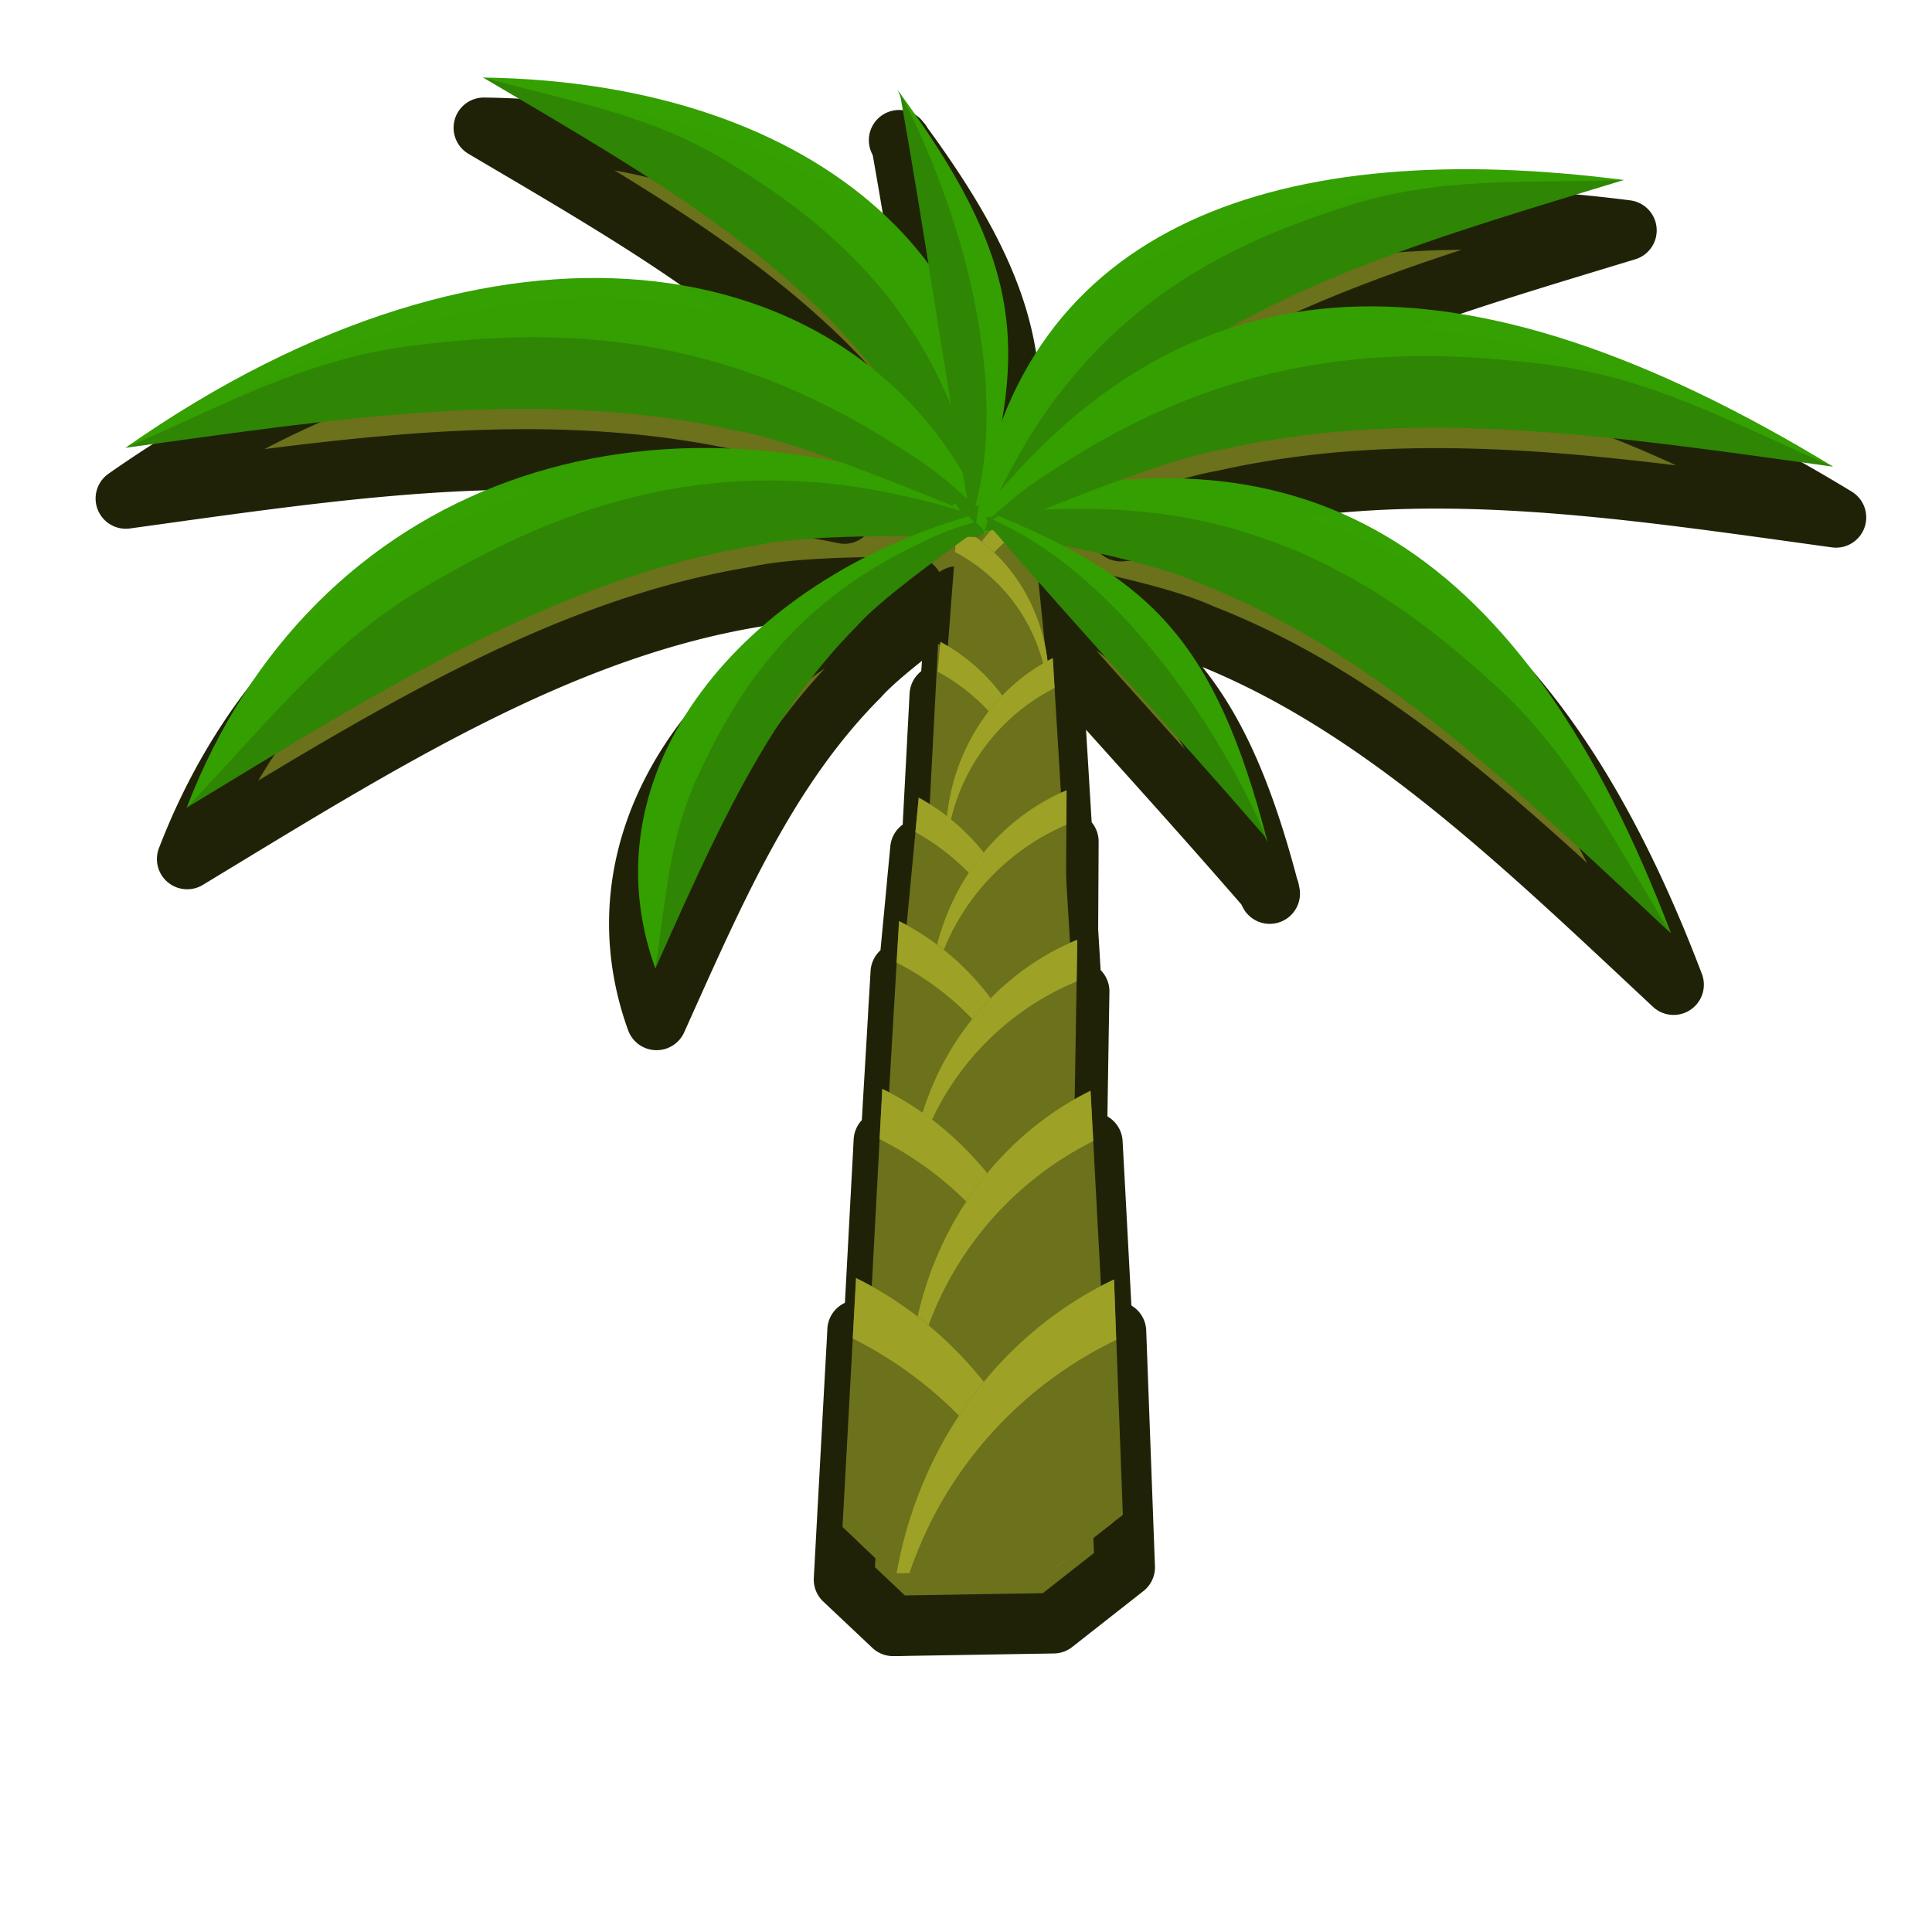 <?xml version="1.0" encoding="UTF-8" standalone="no"?>
<!-- Created with Inkscape (http://www.inkscape.org/) -->

<svg
   width="64"
   height="64"
   viewBox="0 0 16.933 16.933"
   version="1.1"
   id="svg930"
   inkscape:version="1.1.1 (3bf5ae0d25, 2021-09-20)"
   sodipodi:docname="banana_1.svg"
   xmlns:inkscape="http://www.inkscape.org/namespaces/inkscape"
   xmlns:sodipodi="http://sodipodi.sourceforge.net/DTD/sodipodi-0.dtd"
   xmlns="http://www.w3.org/2000/svg"
   xmlns:svg="http://www.w3.org/2000/svg">
  <sodipodi:namedview
     id="namedview932"
     pagecolor="#505050"
     bordercolor="#eeeeee"
     borderopacity="1"
     inkscape:pageshadow="0"
     inkscape:pageopacity="0"
     inkscape:pagecheckerboard="0"
     inkscape:document-units="px"
     showgrid="false"
     units="px"
     showguides="true"
     inkscape:guide-bbox="true"
     inkscape:zoom="4.192802"
     inkscape:cx="4.1738198"
     inkscape:cy="18.245555"
     inkscape:window-width="1920"
     inkscape:window-height="1017"
     inkscape:window-x="-8"
     inkscape:window-y="-8"
     inkscape:window-maximized="1"
     inkscape:current-layer="layer1">
    <sodipodi:guide
       position="5.585,1.22"
       orientation="0,-1"
       id="guide1233" />
    <sodipodi:guide
       position="8.046,15.608"
       orientation="0,-1"
       id="guide1235" />
    <sodipodi:guide
       position="1.357,12.705"
       orientation="1,0"
       id="guide1237" />
    <sodipodi:guide
       position="15.713,5.922"
       orientation="1,0"
       id="guide1239" />
  </sodipodi:namedview>
  <defs
     id="defs927" />
  <g
     inkscape:label="Layer 1"
     inkscape:groupmode="layer"
     id="layer1">
    <g
       id="g229099"
       transform="translate(-0.944,-279.098)">
      <path
         id="path229013"
         style="fill:#6c711b;fill-opacity:1;stroke:#202208;stroke-width:2;stroke-linecap:round;stroke-linejoin:round;stroke-miterlimit:4;stroke-dasharray:none;stroke-opacity:1;paint-order:fill markers stroke;stop-color:#000000"
         d="m 19.564,1057.426 c 5.008,2.957 9.766,5.645 12.967,9.691 -5.444,-4.399 -14.78,-4.451 -24.807,2.57 h 0.002 c 7.123,-0.984 13.772,-2.035 20.256,-0.562 0.859,0.141 2.171,0.57 3.508,1.06 -9.486,-1.993 -18.172,2.163 -21.738,11.426 H 9.754 c 6.376,-3.865 12.285,-7.609 18.818,-8.678 1.168,-0.272 3.306,-0.324 5.188,-0.316 -6.41,2.597 -10.646,8.314 -8.484,14.316 h 0.002 c 1.918,-4.262 3.636,-8.286 6.686,-11.348 0.629,-0.713 2.145,-1.851 3.256,-2.658 l -0.016,0.217 -0.236,3.115 a 6.147,6.604 1.027 0 0 -0.248,-0.141 l -0.01,0.105 a 6.604,6.147 89.062 0 0 -0.066,-0.035 l -0.279,5.307 a 7.068,7.593 1.489 0 0 -0.023,-0.014 7.068,7.593 1.489 0 0 -0.338,-0.199 l -0.109,1.139 a 7.641,7.593 1.489 0 1 0.002,0 l -0.293,3.082 a 9.156,8.523 89.418 0 0 -0.25,-0.133 l -0.082,1.375 a 9.156,9.214 89.418 0 1 0.002,0 l -0.254,4.303 a 11.068,10.303 89.125 0 0 -0.223,-0.117 11.068,10.303 89.125 0 0 -0.002,0 l -0.35,6.541 a 13.294,12.374 89.174 0 0 -0.047,-0.027 13.294,12.374 89.174 0 0 -0.473,-0.248 v 0 l -0.021,0.402 -0.088,1.596 -0.34,6.246 1.625,1.533 h 0.166 0.002 l 0.428,-0.01 4.709,-0.078 2.355,-1.85 -0.215,-5.795 -0.074,-2.002 a 12.374,13.294 1.808 0 0 -0.434,0.219 l -0.256,-4.805 -0.09,-1.662 a 10.303,11.068 0.881 0 0 -0.477,0.252 10.303,11.068 0.881 0 0 -0.045,0.025 l 0.062,-3.902 0.023,-1.377 a 8.523,9.156 4.878 0 0 -0.244,0.107 l -0.129,-2.141 0.01,-1.777 0.006,-1.143 a 7.068,7.593 4.272 0 0 -0.188,0.084 l -0.211,-3.47 -0.061,-0.992 a 6.147,6.604 0.476 0 0 -0.174,0.094 5.41,5.812 0.402 0 0 -0.012,-0.086 5.41,5.812 0.402 0 0 -0.045,-0.293 5.41,5.812 0.402 0 0 -0.002,-0.01 5.41,5.812 0.402 0 0 -0.025,-0.125 l -0.217,-2.109 c 2.532,2.873 4.57,5.058 7.496,8.428 0.033,0.066 0.066,0.133 0.098,0.199 -0.011,-0.042 -0.022,-0.083 -0.033,-0.125 0.004,0 0.008,0.01 0.012,0.014 -0.006,-0.014 -0.013,-0.029 -0.02,-0.043 -1.467,-5.585 -3.248,-7.865 -6.779,-9.69 1.691,0.351 3.564,0.797 4.555,1.258 5.797,2.24 10.507,6.819 15.621,11.598 h 0.002 c -4.139,-10.902 -10.007,-15.714 -18.279,-14.998 1.296,-0.472 2.559,-0.881 3.393,-1.018 6.483,-1.472 13.133,-0.421 20.256,0.562 -8.027,-4.88 -14.605,-6.387 -20.084,-4.547 3.858,-2.19 8.403,-3.5 13.154,-4.947 -9.842,-1.265 -17.817,0.7 -20.598,7.975 0.636,-3.622 -0.109,-6.391 -3.367,-10.83 -0.007,-0.013 -0.013,-0.026 -0.02,-0.039 9.38e-4,0.01 10e-4,0.01 0.002,0.016 -0.025,-0.034 -0.049,-0.069 -0.074,-0.103 0.031,0.066 0.061,0.133 0.092,0.199 0.371,2.1 0.66,3.869 0.93,5.557 -2.775,-3.717 -7.95,-6.074 -14.756,-6.168 z m 16.818,15.004 a 5.265,4.901 88.088 0 0 -0.064,0.08 5.265,4.901 88.088 0 0 -0.08,0.096 5.265,4.901 88.088 0 0 -0.15,0.195 5.41,5.812 0.402 0 0 -0.207,-0.154 c 0.034,7e-4 0.076,0 0.109,0 l 0.104,-0.102 0.062,0.019 c -5.05e-4,-0.01 -0.001,-0.014 -0.002,-0.021 0.002,0.01 0.005,0.013 0.008,0.02 z"
         transform="scale(0.265)" />
      <path
         id="path229015"
         style="fill:#6c711b;fill-opacity:1;stroke:none;stroke-width:2;stroke-linecap:round;stroke-linejoin:round;stroke-miterlimit:4;stroke-dasharray:none;stroke-opacity:1;paint-order:fill markers stroke;stop-color:#000000"
         d="m 9.971,283.468 0.264,2.58 a 1.393,1.297 88.088 0 1 -0.96,-1.3 l -5.001e-4,-0.023 a 1.393,1.297 88.088 0 1 0.696,-1.257 z" />
      <path
         id="path229017"
         style="fill:#9da227;fill-opacity:1;stroke:none;stroke-width:2;stroke-linecap:round;stroke-linejoin:round;stroke-miterlimit:4;stroke-dasharray:none;stroke-opacity:1;paint-order:fill markers stroke;stop-color:#000000"
         d="m 9.971,283.468 0.021,0.209 a 1.393,1.402 88.088 0 0 -0.71,1.168 1.393,1.297 88.088 0 1 -0.007,-0.096 l -5e-4,-0.023 a 1.393,1.297 88.088 0 1 0.696,-1.257 z" />
      <path
         id="path229019"
         style="fill:#6c711b;fill-opacity:1;stroke:none;stroke-width:2;stroke-linecap:round;stroke-linejoin:round;stroke-miterlimit:4;stroke-dasharray:none;stroke-opacity:1;paint-order:fill markers stroke;stop-color:#000000"
         d="m 9.332,283.705 -0.217,2.855 a 1.431,1.538 0.402 0 0 1.022,-1.462 l -1.2e-4,-0.026 a 1.431,1.538 0.402 0 0 -0.805,-1.367 z" />
      <path
         id="path229021"
         style="fill:#9da227;fill-opacity:1;stroke:none;stroke-width:2;stroke-linecap:round;stroke-linejoin:round;stroke-miterlimit:4;stroke-dasharray:none;stroke-opacity:1;paint-order:fill markers stroke;stop-color:#000000"
         d="m 9.332,283.705 -0.018,0.231 a 1.548,1.538 0.402 0 1 0.818,1.269 1.431,1.538 0.402 0 0 0.005,-0.106 l -1.2e-4,-0.026 a 1.431,1.538 0.402 0 0 -0.805,-1.367 z" />
      <path
         id="path229023"
         style="fill:#6c711b;fill-opacity:1;stroke:none;stroke-width:2;stroke-linecap:round;stroke-linejoin:round;stroke-miterlimit:4;stroke-dasharray:none;stroke-opacity:1;paint-order:fill markers stroke;stop-color:#000000"
         d="m 9.166,284.742 -0.17,3.249 a 1.747,1.626 89.062 0 0 1.122,-1.688 l -8.21e-4,-0.029 a 1.747,1.626 89.062 0 0 -0.95,-1.532 z" />
      <path
         id="path229025"
         style="fill:#9da227;fill-opacity:1;stroke:none;stroke-width:2;stroke-linecap:round;stroke-linejoin:round;stroke-miterlimit:4;stroke-dasharray:none;stroke-opacity:1;paint-order:fill markers stroke;stop-color:#000000"
         d="m 9.186,284.723 -0.023,0.262 a 1.758,1.747 1.027 0 1 0.913,1.451 1.626,1.747 1.027 0 0 0.007,-0.121 l 1.83e-4,-0.029 a 1.626,1.747 1.027 0 0 -0.897,-1.563 z" />
      <path
         id="path229027"
         style="fill:#6c711b;fill-opacity:1;stroke:none;stroke-width:2;stroke-linecap:round;stroke-linejoin:round;stroke-miterlimit:4;stroke-dasharray:none;stroke-opacity:1;paint-order:fill markers stroke;stop-color:#000000"
         d="m 10.171,284.866 0.197,3.247 a 1.626,1.747 0.476 0 1 -1.135,-1.679 l 5.861e-4,-0.029 a 1.626,1.747 0.476 0 1 0.938,-1.539 z" />
      <path
         id="path229029"
         style="fill:#9da227;fill-opacity:1;stroke:none;stroke-width:2;stroke-linecap:round;stroke-linejoin:round;stroke-miterlimit:4;stroke-dasharray:none;stroke-opacity:1;paint-order:fill markers stroke;stop-color:#000000"
         d="m 10.171,284.866 0.016,0.262 a 1.758,1.747 0.476 0 0 -0.951,1.427 1.626,1.747 0.476 0 1 -0.003,-0.121 l 5.866e-4,-0.029 a 1.626,1.747 0.476 0 1 0.938,-1.539 z" />
      <path
         id="path229031"
         style="fill:#6c711b;fill-opacity:1;stroke:none;stroke-width:2;stroke-linecap:round;stroke-linejoin:round;stroke-miterlimit:4;stroke-dasharray:none;stroke-opacity:1;paint-order:fill markers stroke;stop-color:#000000"
         d="m 8.996,286.09 -0.354,3.724 a 1.87,2.009 1.489 0 0 1.371,-1.884 l 4.77e-4,-0.034 a 1.87,2.009 1.489 0 0 -1.017,-1.806 z" />
      <path
         id="path229033"
         style="fill:#9da227;fill-opacity:1;stroke:none;stroke-width:2;stroke-linecap:round;stroke-linejoin:round;stroke-miterlimit:4;stroke-dasharray:none;stroke-opacity:1;paint-order:fill markers stroke;stop-color:#000000"
         d="m 8.996,286.09 -0.029,0.301 a 2.022,2.009 1.489 0 1 1.037,1.677 1.87,2.009 1.489 0 0 0.009,-0.139 l 4.77e-4,-0.034 a 1.87,2.009 1.489 0 0 -1.017,-1.806 z" />
      <path
         id="path229035"
         style="fill:#6c711b;fill-opacity:1;stroke:none;stroke-width:2;stroke-linecap:round;stroke-linejoin:round;stroke-miterlimit:4;stroke-dasharray:none;stroke-opacity:1;paint-order:fill markers stroke;stop-color:#000000"
         d="m 10.292,286.025 -0.022,3.741 a 1.87,2.009 4.272 0 1 -1.175,-2.012 l 0.003,-0.033 a 1.87,2.009 4.272 0 1 1.193,-1.695 z" />
      <path
         id="path229037"
         style="fill:#9da227;fill-opacity:1;stroke:none;stroke-width:2;stroke-linecap:round;stroke-linejoin:round;stroke-miterlimit:4;stroke-dasharray:none;stroke-opacity:1;paint-order:fill markers stroke;stop-color:#000000"
         d="m 10.292,286.025 -0.002,0.302 a 2.022,2.009 4.272 0 0 -1.2,1.565 1.87,2.009 4.272 0 1 0.005,-0.139 l 0.003,-0.033 a 1.87,2.009 4.272 0 1 1.193,-1.695 z" />
      <path
         id="path229039"
         style="fill:#34a000;fill-opacity:0.996;fill-rule:evenodd;stroke:none;stroke-width:0.265px;stroke-linecap:butt;stroke-linejoin:miter;stroke-opacity:1"
         d="m 2.58,286.177 5.139e-4,4e-5 c 0,0 1.438,-1.207 2.254,-1.591 0.943,-0.444 1.907,-0.746 2.921,-0.983 0.621,-0.068 1.284,0.003 1.883,0.086 l -0.007,-0.121 C 6.647,282.29 3.685,283.307 2.58,286.177 Z"
         sodipodi:nodetypes="ccscccc" />
      <path
         id="path229041"
         style="fill:#2e8604;fill-opacity:1;fill-rule:evenodd;stroke:none;stroke-width:0.265px;stroke-linecap:butt;stroke-linejoin:miter;stroke-opacity:1"
         d="m 8.074,283.324 c -1.437,-0.111 -2.541,0.411 -3.402,0.916 -0.852,0.5 -1.369,1.178 -2.092,1.937 1.687,-1.023 3.251,-2.013 4.979,-2.296 0.445,-0.104 1.426,-0.087 1.963,-0.076 l 0.116,-0.114 c -0.328,-0.149 -0.515,-0.189 -0.832,-0.259 -0.253,-0.055 -0.497,-0.09 -0.732,-0.109 z" />
      <path
         id="path229043"
         style="fill:#6c711b;fill-opacity:1;stroke:none;stroke-width:2;stroke-linecap:round;stroke-linejoin:round;stroke-miterlimit:4;stroke-dasharray:none;stroke-opacity:1;paint-order:fill markers stroke;stop-color:#000000"
         d="m 8.824,287.171 -0.264,4.503 a 2.423,2.255 89.418 0 0 1.57,-2.331 l -8.84e-4,-0.04 a 2.423,2.255 89.418 0 0 -1.304,-2.132 z" />
      <path
         id="path229045"
         style="fill:#9da227;fill-opacity:1;stroke:none;stroke-width:2;stroke-linecap:round;stroke-linejoin:round;stroke-miterlimit:4;stroke-dasharray:none;stroke-opacity:1;paint-order:fill markers stroke;stop-color:#000000"
         d="m 8.824,287.171 -0.022,0.364 a 2.423,2.438 89.418 0 1 1.322,1.976 2.423,2.255 89.418 0 0 0.004,-0.168 l -8.85e-4,-0.04 a 2.423,2.255 89.418 0 0 -1.304,-2.132 z" />
      <path
         id="path229047"
         style="fill:#6c711b;fill-opacity:1;stroke:none;stroke-width:2;stroke-linecap:round;stroke-linejoin:round;stroke-miterlimit:4;stroke-dasharray:none;stroke-opacity:1;paint-order:fill markers stroke;stop-color:#000000"
         d="m 10.386,287.335 -0.074,4.51 a 2.255,2.423 4.878 0 1 -1.391,-2.442 l 0.004,-0.04 a 2.255,2.423 4.878 0 1 1.46,-2.028 z" />
      <path
         id="path229049"
         style="fill:#9da227;fill-opacity:1;stroke:none;stroke-width:2;stroke-linecap:round;stroke-linejoin:round;stroke-miterlimit:4;stroke-dasharray:none;stroke-opacity:1;paint-order:fill markers stroke;stop-color:#000000"
         d="m 10.386,287.335 -0.006,0.365 a 2.438,2.423 4.878 0 0 -1.467,1.871 2.255,2.423 4.878 0 1 0.008,-0.168 l 0.004,-0.04 a 2.255,2.423 4.878 0 1 1.46,-2.028 z" />
      <path
         id="path229051"
         style="fill:#6c711b;fill-opacity:1;stroke:none;stroke-width:2;stroke-linecap:round;stroke-linejoin:round;stroke-miterlimit:4;stroke-dasharray:none;stroke-opacity:1;paint-order:fill markers stroke;stop-color:#000000"
         d="m 8.677,288.642 -0.212,3.968 0.294,0.278 1.088,-0.018 a 2.928,2.726 89.125 0 0 0.422,-1.609 l -0.002,-0.049 a 2.928,2.726 89.125 0 0 -1.59,-2.569 z" />
      <path
         id="path229053"
         style="fill:#9da227;fill-opacity:1;stroke:none;stroke-width:2;stroke-linecap:round;stroke-linejoin:round;stroke-miterlimit:4;stroke-dasharray:none;stroke-opacity:1;paint-order:fill markers stroke;stop-color:#000000"
         d="m 8.677,288.642 -0.024,0.44 a 2.928,2.947 89.125 0 1 1.611,2.38 2.928,2.726 89.125 0 0 0.004,-0.203 l -0.001,-0.049 a 2.928,2.726 89.125 0 0 -1.59,-2.569 z" />
      <path
         id="path229055"
         style="fill:#6c711b;fill-opacity:1;stroke:none;stroke-width:2;stroke-linecap:round;stroke-linejoin:round;stroke-miterlimit:4;stroke-dasharray:none;stroke-opacity:1;paint-order:fill markers stroke;stop-color:#000000"
         d="m 10.502,288.659 a 2.726,2.928 0.881 0 0 -1.591,2.569 l -0.001,0.049 a 2.726,2.928 0.881 0 0 0.417,1.601 l 0.834,-0.014 0.543,-0.426 z" />
      <path
         id="path229057"
         style="fill:#9da227;fill-opacity:1;stroke:none;stroke-width:2;stroke-linecap:round;stroke-linejoin:round;stroke-miterlimit:4;stroke-dasharray:none;stroke-opacity:1;paint-order:fill markers stroke;stop-color:#000000"
         d="m 10.502,288.659 0.024,0.44 a 2.947,2.928 0.881 0 0 -1.611,2.38 2.726,2.928 0.881 0 1 -0.004,-0.203 l 0.001,-0.049 a 2.726,2.928 0.881 0 1 1.59,-2.569 z" />
      <path
         id="path229059"
         style="fill:#6c711b;fill-opacity:1;stroke:none;stroke-width:2;stroke-linecap:round;stroke-linejoin:round;stroke-miterlimit:4;stroke-dasharray:none;stroke-opacity:1;paint-order:fill markers stroke;stop-color:#000000"
         d="m 8.447,290.3 -0.119,2.181 0.43,0.406 1.404,-0.023 0.122,-0.096 a 3.517,3.274 89.174 0 0 -1.837,-2.469 z" />
      <path
         id="path229061"
         style="fill:#9da227;fill-opacity:1;stroke:none;stroke-width:2;stroke-linecap:round;stroke-linejoin:round;stroke-miterlimit:4;stroke-dasharray:none;stroke-opacity:1;paint-order:fill markers stroke;stop-color:#000000"
         d="m 8.447,290.3 -0.029,0.529 a 3.517,3.54 89.174 0 1 1.76,2.023 l 0.106,-0.083 a 3.517,3.274 89.174 0 0 -1.837,-2.469 z" />
      <path
         id="path229063"
         style="fill:#6c711b;fill-opacity:1;stroke:none;stroke-width:2;stroke-linecap:round;stroke-linejoin:round;stroke-miterlimit:4;stroke-dasharray:none;stroke-opacity:1;paint-order:fill markers stroke;stop-color:#000000"
         d="m 10.708,290.312 a 3.274,3.517 1.808 0 0 -1.906,2.575 l 1.36,-0.023 0.623,-0.489 z" />
      <path
         id="path229065"
         style="fill:#9da227;fill-opacity:1;stroke:none;stroke-width:2;stroke-linecap:round;stroke-linejoin:round;stroke-miterlimit:4;stroke-dasharray:none;stroke-opacity:1;paint-order:fill markers stroke;stop-color:#000000"
         d="m 10.708,290.312 a 3.274,3.517 1.808 0 0 -1.906,2.575 l 0.113,-0.002 a 3.54,3.517 1.808 0 1 1.812,-2.043 z" />
      <path
         id="path229067"
         style="fill:#34a000;fill-opacity:0.996;fill-rule:evenodd;stroke:none;stroke-width:0.265px;stroke-linecap:butt;stroke-linejoin:miter;stroke-opacity:1"
         d="m 5.176,279.777 1.65e-4,3.8e-4 c 0,0 1.384,0.553 1.96,0.98 0.665,0.493 1.238,1.054 1.785,1.676 0.281,0.409 0.48,0.9 0.647,1.35 l 0.082,-0.05 c 0.302,-2.236 -1.495,-3.914 -4.474,-3.956 z"
         sodipodi:nodetypes="ccscccc" />
      <path
         id="path229069"
         style="fill:#2e8604;fill-opacity:1;fill-rule:evenodd;stroke:none;stroke-width:0.265px;stroke-linecap:butt;stroke-linejoin:miter;stroke-opacity:1"
         d="m 9.236,282.551 c -0.461,-1.047 -1.242,-1.624 -1.918,-2.037 -0.67,-0.409 -1.338,-0.516 -2.141,-0.737 1.349,0.797 2.63,1.519 3.477,2.623 0.24,0.272 0.596,0.965 0.79,1.345 l 0.123,0.038 c -0.019,-0.285 -0.061,-0.431 -0.131,-0.679 -0.057,-0.198 -0.123,-0.382 -0.199,-0.553 z" />
      <path
         id="path229071"
         style="fill:#34a000;fill-opacity:0.996;fill-rule:evenodd;stroke:none;stroke-width:0.265px;stroke-linecap:butt;stroke-linejoin:miter;stroke-opacity:1"
         d="m 15.176,280.675 -2.69e-4,3.5e-4 c 0,0 -1.587,0.228 -2.296,0.528 -0.819,0.347 -1.561,0.788 -2.289,1.299 -0.397,0.357 -0.729,0.819 -1.018,1.247 l -0.073,-0.073 c 0.381,-2.653 2.708,-3.382 5.676,-3.001 z"
         sodipodi:nodetypes="ccscccc" />
      <path
         id="path229073"
         style="fill:#2e8604;fill-opacity:1;fill-rule:evenodd;stroke:none;stroke-width:0.265px;stroke-linecap:butt;stroke-linejoin:miter;stroke-opacity:1"
         d="m 10.231,282.546 c 0.747,-0.977 1.709,-1.383 2.52,-1.642 0.804,-0.257 1.529,-0.2 2.424,-0.228 -1.611,0.491 -3.133,0.922 -4.297,1.86 -0.319,0.224 -0.867,0.857 -1.166,1.205 l -0.139,0.009 c 0.092,-0.293 0.173,-0.435 0.309,-0.677 0.109,-0.192 0.226,-0.368 0.348,-0.528 z" />
      <path
         id="path229075"
         style="fill:#34a000;fill-opacity:0.996;fill-rule:evenodd;stroke:none;stroke-width:0.265px;stroke-linecap:butt;stroke-linejoin:miter;stroke-opacity:1"
         d="m 15.588,287.276 -4.81e-4,-7e-5 c 0,0 -1.089,-1.385 -1.765,-1.896 -0.781,-0.59 -1.608,-1.053 -2.495,-1.465 -0.558,-0.182 -1.181,-0.244 -1.746,-0.284 l 0.03,-0.109 c 2.803,-0.781 4.701,0.392 5.977,3.754 z"
         sodipodi:nodetypes="ccscccc" />
      <path
         id="path229077"
         style="fill:#2e8604;fill-opacity:1;fill-rule:evenodd;stroke:none;stroke-width:0.265px;stroke-linecap:butt;stroke-linejoin:miter;stroke-opacity:1"
         d="m 11.089,283.597 c 1.341,0.174 2.256,0.867 2.949,1.497 0.687,0.624 1.031,1.346 1.549,2.183 -1.353,-1.264 -2.599,-2.476 -4.133,-3.068 -0.389,-0.181 -1.293,-0.354 -1.789,-0.447 l -0.085,-0.127 c 0.33,-0.074 0.509,-0.075 0.814,-0.077 0.243,-0.003 0.474,0.013 0.694,0.041 z" />
      <path
         id="path229079"
         style="fill:#34a000;fill-opacity:0.996;fill-rule:evenodd;stroke:none;stroke-width:0.265px;stroke-linecap:butt;stroke-linejoin:miter;stroke-opacity:1"
         d="m 17.009,283.187 -4.83e-4,2.2e-4 c 0,0 -1.701,-0.509 -2.582,-0.54 -1.017,-0.036 -2.015,0.057 -3.041,0.225 -0.607,0.169 -1.214,0.472 -1.757,0.762 l -0.027,-0.106 c 1.789,-2.202 4.146,-2.325 7.408,-0.341 z"
         sodipodi:nodetypes="ccscccc" />
      <path
         id="path229081"
         style="fill:#2e8604;fill-opacity:1;fill-rule:evenodd;stroke:none;stroke-width:0.265px;stroke-linecap:butt;stroke-linejoin:miter;stroke-opacity:1"
         d="m 11.006,282.749 c 1.328,-0.621 2.52,-0.577 3.477,-0.458 0.947,0.118 1.628,0.509 2.526,0.897 -1.885,-0.26 -3.644,-0.538 -5.359,-0.149 -0.45,0.074 -1.373,0.447 -1.879,0.653 l -0.142,-0.055 c 0.268,-0.248 0.434,-0.351 0.714,-0.526 0.224,-0.14 0.445,-0.259 0.662,-0.361 z" />
      <path
         id="path229083"
         style="fill:#34a000;fill-opacity:0.996;fill-rule:evenodd;stroke:none;stroke-width:0.265px;stroke-linecap:butt;stroke-linejoin:miter;stroke-opacity:1"
         d="m 2.044,283.022 4.83e-4,2.2e-4 c 0,0 1.701,-0.509 2.582,-0.54 1.017,-0.036 2.015,0.057 3.041,0.225 0.607,0.169 1.214,0.472 1.757,0.762 l 0.027,-0.106 C 8.338,281.29 5.331,280.72 2.044,283.022 Z"
         sodipodi:nodetypes="ccscccc" />
      <path
         id="path229085"
         style="fill:#2e8604;fill-opacity:1;fill-rule:evenodd;stroke:none;stroke-width:0.265px;stroke-linecap:butt;stroke-linejoin:miter;stroke-opacity:1"
         d="m 8.047,282.584 c -1.328,-0.621 -2.52,-0.577 -3.477,-0.458 -0.947,0.118 -1.628,0.509 -2.526,0.897 1.885,-0.26 3.644,-0.538 5.359,-0.149 0.45,0.074 1.373,0.447 1.879,0.653 l 0.142,-0.055 c -0.268,-0.248 -0.434,-0.351 -0.714,-0.526 -0.224,-0.14 -0.445,-0.259 -0.662,-0.361 z" />
      <path
         id="path229087"
         style="fill:#34a000;fill-opacity:0.996;fill-rule:evenodd;stroke:none;stroke-width:0.265px;stroke-linecap:butt;stroke-linejoin:miter;stroke-opacity:1"
         d="m 6.688,287.585 2.879e-4,-1.9e-4 c 0,0 0.307,-1.112 0.594,-1.608 0.331,-0.573 0.727,-1.09 1.174,-1.597 0.303,-0.276 0.679,-0.506 1.026,-0.705 l -0.049,-0.052 c -1.968,0.572 -3.373,2.222 -2.746,3.962 z"
         sodipodi:nodetypes="ccscccc" />
      <path
         id="path229089"
         style="fill:#2e8604;fill-opacity:1;fill-rule:evenodd;stroke:none;stroke-width:0.265px;stroke-linecap:butt;stroke-linejoin:miter;stroke-opacity:1"
         d="m 8.52,284.128 c -0.801,0.517 -1.188,1.189 -1.453,1.757 -0.262,0.562 -0.282,1.072 -0.379,1.7 0.507,-1.128 0.962,-2.192 1.769,-3.003 0.196,-0.222 0.72,-0.602 1.008,-0.809 l 0.019,-0.097 c -0.229,0.062 -0.343,0.118 -0.536,0.212 -0.154,0.075 -0.296,0.155 -0.427,0.24 z" />
      <path
         id="path229091"
         style="fill:#34a000;fill-opacity:0.996;fill-rule:evenodd;stroke:none;stroke-width:0.265px;stroke-linecap:butt;stroke-linejoin:miter;stroke-opacity:1"
         d="m 8.81,279.886 c 0.574,1.22 0.586,2.391 0.681,3.651 l 0.056,-0.018 c 0.406,-1.378 0.355,-2.156 -0.737,-3.633 z"
         sodipodi:nodetypes="ccccc" />
      <path
         id="path229093"
         style="fill:#2e8604;fill-opacity:1;fill-rule:evenodd;stroke:none;stroke-width:0.265px;stroke-linecap:butt;stroke-linejoin:miter;stroke-opacity:1"
         d="m 8.83,279.909 c 0.249,1.405 0.357,2.252 0.595,3.58 l 0.066,0.049 c 0.296,-1.087 -0.11,-2.579 -0.66,-3.628 z"
         sodipodi:nodetypes="cccc" />
      <path
         id="path229095"
         style="fill:#34a000;fill-opacity:0.996;fill-rule:evenodd;stroke:none;stroke-width:0.265px;stroke-linecap:butt;stroke-linejoin:miter;stroke-opacity:1"
         d="m 12.054,286.479 c -0.586,-1.214 -1.488,-1.961 -2.408,-2.827 l 0.049,-0.032 c 1.326,0.552 1.899,1.081 2.359,2.859 z"
         sodipodi:nodetypes="ccccc" />
      <path
         id="path229097"
         style="fill:#2e8604;fill-opacity:1;fill-rule:evenodd;stroke:none;stroke-width:0.265px;stroke-linecap:butt;stroke-linejoin:miter;stroke-opacity:1"
         d="m 12.048,286.45 c -0.935,-1.078 -1.525,-1.695 -2.407,-2.716 l 0.004,-0.082 c 1.031,0.454 1.935,1.709 2.403,2.797 z"
         sodipodi:nodetypes="cccc" />
    </g>
  </g>
</svg>
